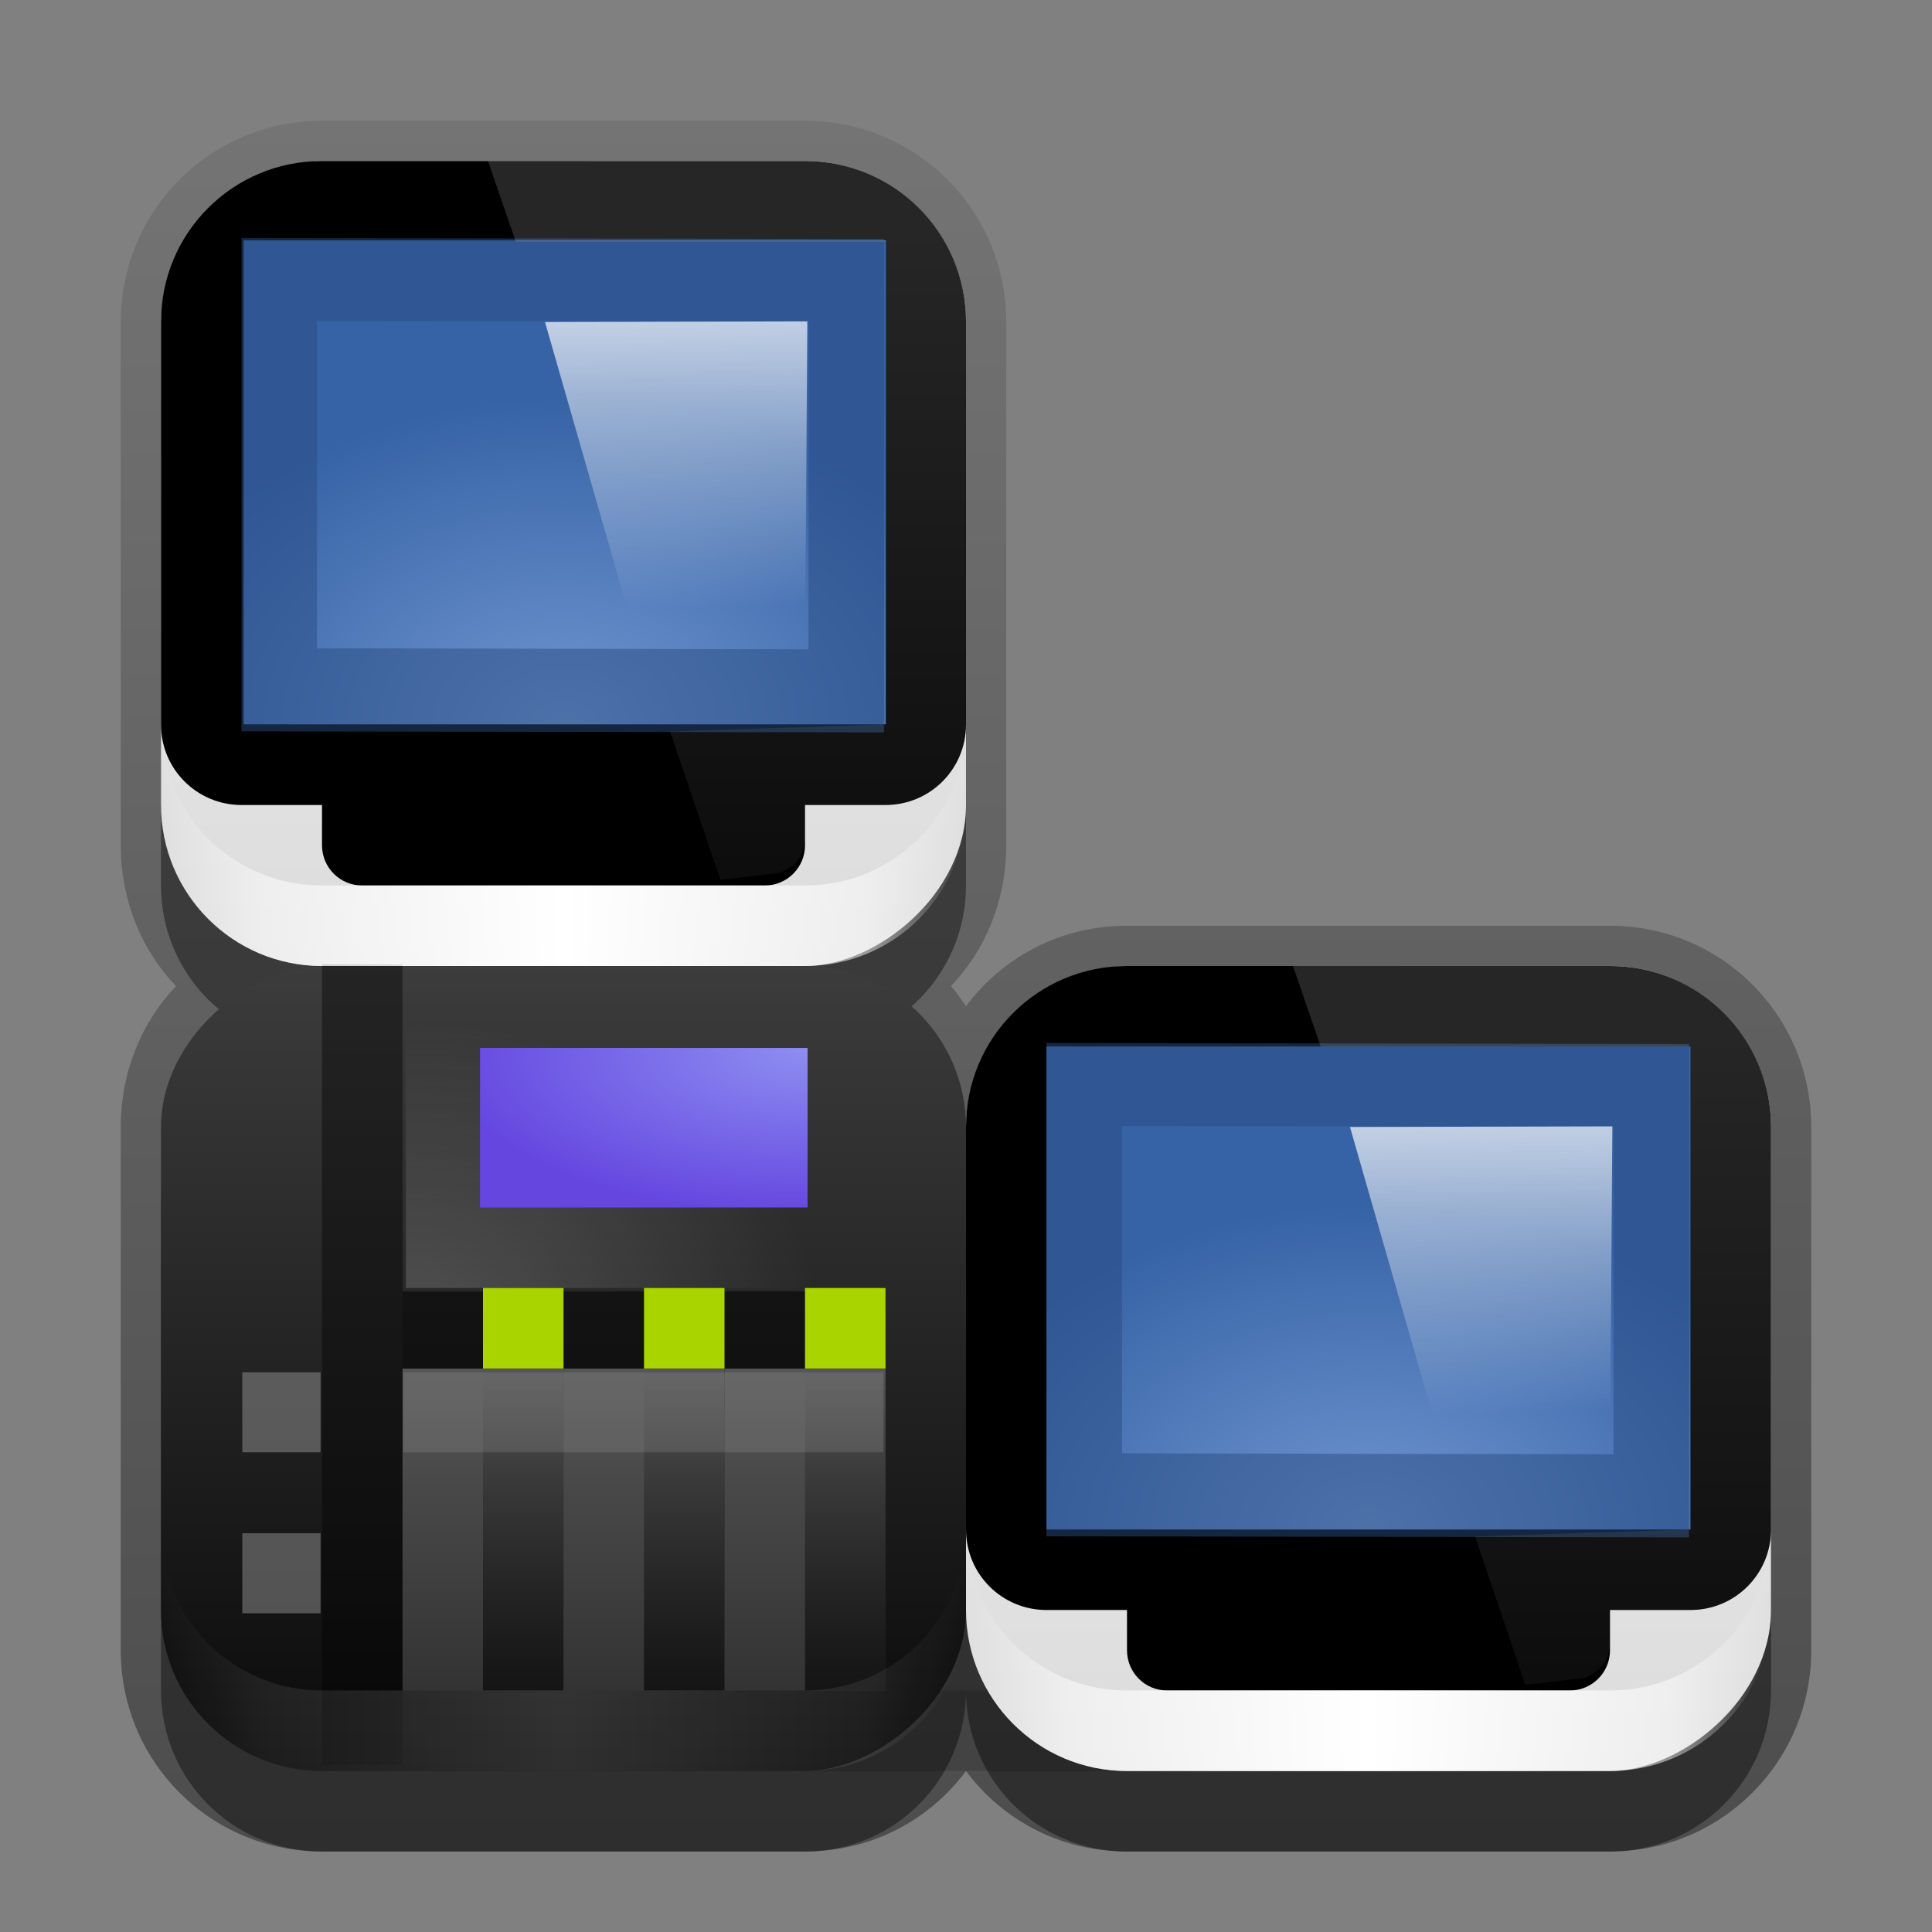 <?xml version="1.0" encoding="UTF-8"?>
<svg id="svg2" width="24" height="24" version="1.0" xmlns="http://www.w3.org/2000/svg" xmlns:cc="http://creativecommons.org/ns#" xmlns:dc="http://purl.org/dc/elements/1.1/" xmlns:rdf="http://www.w3.org/1999/02/22-rdf-syntax-ns#" xmlns:xlink="http://www.w3.org/1999/xlink">
 <rect width="100%" height="100%" fill="#808080" stroke="none"/>
 <defs id="defs4">
  <radialGradient id="radialGradient7013" cx="77.203" cy="-.562" r="21" gradientTransform="matrix(-.215 0 0 -.097 26.602 10.999)" gradientUnits="userSpaceOnUse">
   <stop id="stop3267" stop-color="#8d8df1" offset="0"/>
   <stop id="stop3269" stop-color="#6547e0" offset="1"/>
  </radialGradient>
  <radialGradient id="radialGradient7015" cx="34.521" cy="45" r="27" gradientTransform="matrix(.192 -1.5718e-8 0 .147 -1.584 8.046)" gradientUnits="userSpaceOnUse">
   <stop id="stop3739" stop-color="#fff" offset="0"/>
   <stop id="stop3741" stop-color="#fff" stop-opacity="0" offset="1"/>
  </radialGradient>
  <linearGradient id="linearGradient5892">
   <stop id="stop5894" stop-color="#333" offset="0"/>
   <stop id="stop5896" stop-color="#555" offset="1"/>
  </linearGradient>
  <linearGradient id="linearGradient3700">
   <stop id="stop3702" stop-color="#dcdcdc" offset="0"/>
   <stop id="stop3704" stop-color="#f0f0f0" offset="1"/>
  </linearGradient>
  <linearGradient id="linearGradient4594">
   <stop id="stop4596" stop-color="#fff" offset="0"/>
   <stop id="stop4598" stop-color="#fff" stop-opacity="0" offset="1"/>
  </linearGradient>
  <linearGradient id="linearGradient3175">
   <stop id="stop3177" stop-color="#7096d0" offset="0"/>
   <stop id="stop3179" stop-color="#3663a6" offset="1"/>
  </linearGradient>
  <linearGradient id="linearGradient3327">
   <stop id="stop3330" offset="0"/>
   <stop id="stop3333" stop-opacity="0" offset="1"/>
  </linearGradient>
  <radialGradient id="radialGradient3360" cx="48" cy="-15.894" r="35.938" gradientTransform="matrix(-.005 1.22 -1.384 -.006 26.241 -46.842)" gradientUnits="userSpaceOnUse" xlink:href="#linearGradient3175"/>
  <linearGradient id="linearGradient3380" x1="1" x2="11" y1="9" y2="9" gradientTransform="translate(-12 -1)" gradientUnits="userSpaceOnUse" xlink:href="#linearGradient3700"/>
  <linearGradient id="linearGradient3384" x1="10.733" x2="10.733" y1="4" y2="8.814" gradientTransform="matrix(.529 0 0 .529 1.654 1.796)" gradientUnits="userSpaceOnUse" xlink:href="#linearGradient4594"/>
  <linearGradient id="linearGradient3386" x1="10.733" x2="10.733" y1="1.777" y2="13.937" gradientTransform="translate(-4 5.3674e-8)" gradientUnits="userSpaceOnUse" xlink:href="#linearGradient4594"/>
  <linearGradient id="linearGradient4515" x1="10.733" x2="10.733" y1="1.777" y2="13.937" gradientTransform="translate(-3 1)" gradientUnits="userSpaceOnUse" xlink:href="#linearGradient4594"/>
  <linearGradient id="linearGradient4518" x1="10.571" x2="10.733" y1="2.04" y2="8.814" gradientTransform="matrix(.711 0 0 .529 1.467 .885)" gradientUnits="userSpaceOnUse" xlink:href="#linearGradient4594"/>
  <linearGradient id="linearGradient4524" x1="1" x2="11" y1="9" y2="9" gradientTransform="translate(-11 2e-7)" gradientUnits="userSpaceOnUse" xlink:href="#linearGradient3700"/>
  <linearGradient id="linearGradient4528" x1="1" x2="11" y1="9" y2="9" gradientTransform="translate(-21 2e-7)" gradientUnits="userSpaceOnUse">
   <stop id="stop4413" stop-color="#0a0a0a" offset="0"/>
   <stop id="stop4415" stop-color="#3c3c3c" offset="1"/>
  </linearGradient>
  <linearGradient id="linearGradient4555" x1="11.046" x2="11.046" y1="20" y2="16.989" gradientTransform="matrix(.667 0 0 1.333 -1 -7.667)" gradientUnits="userSpaceOnUse" xlink:href="#linearGradient5892"/>
  <linearGradient id="linearGradient4567" x1="5.5" x2="5.5" y1="16" y2="20" gradientTransform="translate(1,-35)" gradientUnits="userSpaceOnUse" xlink:href="#linearGradient3327"/>
  <linearGradient id="linearGradient4575" x1="11.046" x2="11.046" y1="20" y2="16.989" gradientTransform="matrix(.667 0 0 1.333 1 -7.667)" gradientUnits="userSpaceOnUse" xlink:href="#linearGradient5892"/>
  <linearGradient id="linearGradient4579" x1="5.5" x2="5.5" y1="16" y2="20" gradientTransform="translate(3,-35)" gradientUnits="userSpaceOnUse" xlink:href="#linearGradient3327"/>
  <linearGradient id="linearGradient4587" x1="11.046" x2="11.046" y1="20" y2="16.989" gradientTransform="matrix(.667 0 0 1.333 3 -7.667)" gradientUnits="userSpaceOnUse" xlink:href="#linearGradient5892"/>
  <linearGradient id="linearGradient4591" x1="5.5" x2="5.5" y1="16" y2="20" gradientTransform="translate(5,-35)" gradientUnits="userSpaceOnUse" xlink:href="#linearGradient3327"/>
  <linearGradient id="linearGradient4616" x1="11.375" x2="11.375" y1="22" y2="-9.817" gradientTransform="translate(-40)" gradientUnits="userSpaceOnUse" xlink:href="#linearGradient3327"/>
  <linearGradient id="linearGradient4638" x1="11.189" x2="11.189" y1="22" y2="-5.893" gradientTransform="translate(1,-1)" gradientUnits="userSpaceOnUse" xlink:href="#linearGradient3327"/>
  <linearGradient id="linearGradient3831">
   <stop id="stop3833" stop-color="#fff" offset="0"/>
   <stop id="stop3821" stop-color="#fff" stop-opacity=".498" offset=".75"/>
   <stop id="stop3835" stop-color="#fff" stop-opacity="0" offset="1"/>
  </linearGradient>
  <linearGradient id="linearGradient3073" x1="6" x2="11" y1="20" y2="20" gradientTransform="translate(31,-1)" gradientUnits="userSpaceOnUse" spreadMethod="reflect" xlink:href="#linearGradient3831"/>
  <linearGradient id="linearGradient3890" x1="6" x2="11" y1="20" y2="20" gradientTransform="translate(1,-1)" gradientUnits="userSpaceOnUse" spreadMethod="reflect" xlink:href="#linearGradient3831"/>
  <linearGradient id="linearGradient3894" x1="6" x2="11" y1="20" y2="20" gradientTransform="translate(1,-11)" gradientUnits="userSpaceOnUse" spreadMethod="reflect" xlink:href="#linearGradient3831"/>
  <linearGradient id="linearGradient3942" x1="1" x2="11" y1="9" y2="9" gradientTransform="translate(-21 10)" gradientUnits="userSpaceOnUse" xlink:href="#linearGradient3700"/>
  <radialGradient id="radialGradient3944" cx="48" cy="-15.894" r="35.938" gradientTransform="matrix(.001 -.113 .154 .001 19.422 22.467)" gradientUnits="userSpaceOnUse" xlink:href="#linearGradient3175"/>
  <linearGradient id="linearGradient3946" x1="10.571" x2="10.733" y1="2.04" y2="8.814" gradientTransform="matrix(.711 0 0 .529 11.467 10.885)" gradientUnits="userSpaceOnUse" xlink:href="#linearGradient4594"/>
  <linearGradient id="linearGradient3948" x1="10.733" x2="10.733" y1="1.777" y2="13.937" gradientTransform="translate(7 9)" gradientUnits="userSpaceOnUse" xlink:href="#linearGradient4594"/>
  <linearGradient id="linearGradient3950" x1="6" x2="11" y1="20" y2="20" gradientTransform="translate(11,-1)" gradientUnits="userSpaceOnUse" spreadMethod="reflect" xlink:href="#linearGradient3831"/>
 </defs>
 <g id="layer1" transform="translate(0,2)">
  <path id="rect4625" d="m4-0.5c-1.385 0-2.5 1.115-2.5 2.5v6.5c0 0.676 0.254 1.301 0.688 1.75-0.433 0.449-0.688 1.074-0.688 1.75v6.5c0 1.385 1.115 2.5 2.5 2.5h6c0.824 0 1.545-0.389 2-1 0.455 0.611 1.176 1 2 1h6c1.385 0 2.5-1.115 2.5-2.5v-6.5c0-1.385-1.115-2.5-2.5-2.5h-6c-0.824 0-1.545 0.389-2 1-0.064-0.086-0.114-0.173-0.188-0.25 0.433-0.449 0.688-1.074 0.688-1.75v-6.5c0-1.385-1.115-2.5-2.5-2.5h-6z" fill="url(#linearGradient4638)" opacity=".4"/>
  <path id="rect4618" d="m4 1c-1.108 0-2 0.892-2 2v6c0 1.108 0.892 2 2 2-1.108 0-2 0.892-2 2v6c0 1.108 0.892 2 2 2h6c1.108 0 2-0.892 2-2 0 1.108 0.892 2 2 2h6c1.108 0 2-0.892 2-2v-6c0-1.108-0.892-2-2-2h-6c-1.108 0-2 0.892-2 2 0-1.108-0.892-2-2-2 1.108 0 2-0.892 2-2v-6c0-1.108-0.892-2-2-2h-6z" opacity=".4"/>
  <rect id="rect3371" x="-39.5" y=".5" width="21" height="21.5" rx="2.5" ry="2.5" fill="url(#linearGradient4616)" opacity=".3"/>
  <rect id="rect2553" x="-39" y="2" width="20" height="20" rx="2.381" ry="2.326" opacity=".5"/>
  <path id="path3188" d="m4 20c-1.108 0-2-0.892-2-2v-1c0 1.108 0.892 2 2 2h16c1.108 0 2-0.892 2-2v1c0 1.108-0.892 2-2 2h-16z" fill-rule="evenodd" opacity=".15"/>
  <rect id="rect3196" transform="rotate(-90)" x="-10" y="2" width="10" height="10" rx="2" ry="2" fill="url(#linearGradient4524)"/>
  <path id="rect2568" transform="translate(0,-2)" d="m4 2c-1.108 0-2 0.892-2 2v5c0 0.554 0.446 1 1 1h1v0.5c0 0.277 0.223 0.5 0.5 0.5h5c0.277 0 0.5-0.223 0.5-0.5v-0.5h1c0.554 0 1-0.446 1-1v-5c0-1.108-0.892-2-2-2h-6z"/>
  <path id="path2573" transform="matrix(-.111 0 0 -.093 12.343 8.12)" d="m12.062 12.062v64.65h71.875v-64.65z" fill="url(#radialGradient3360)"/>
  <path id="path4577" d="m3 0.956-4e-7 6.129 7.981 0.013v-6.129zm0.938 1.031 6.106 0.013v4.066l-6.106-0.013z" fill="#2a4d82" opacity=".5"/>
  <path id="path4592" d="m6.77 2 1.198 4.173h2.032l0.029-4.181z" fill="url(#linearGradient4518)" fill-rule="evenodd" opacity=".7"/>
  <path id="path4602" transform="translate(0,-2)" d="m6.062 2 0.344 1h4.594v6l-2.676 0.086 0.624 1.843 0.739-0.086c0.185-0.081 0.312-0.191 0.312-0.469v-0.375h1c0.554 0 1-0.446 1-1v-5c0-1.108-0.892-2-2-2z" fill="url(#linearGradient4515)" fill-rule="evenodd" opacity=".15"/>
  <g id="g3366" transform="translate(31,9)">
   <rect id="rect3368" transform="rotate(-90)" x="-11" y="1" width="10" height="10" rx="2" ry="2" fill="url(#linearGradient3380)"/>
   <path id="path3370" d="m3 2c-0.554 0-1 0.446-1 1v5c0 0.554 0.446 1 1 1h1v0.5c0 0.277 0.223 0.5 0.5 0.5h3c0.277 0 0.5-0.223 0.5-0.5v-0.5h1c0.554 0 1-0.446 1-1v-5c0-0.554-0.446-1-1-1h-6z"/>
   <path id="path3372" transform="matrix(-.083 0 0 -.093 10.007 9.12)" d="m12.062 12.062v53.875h71.875v-53.875h-71.875z" fill="url(#radialGradient3360)"/>
   <path id="path3374" d="m3 2.956-4e-7 5.129 5.981 0.013 4e-7 -5.129-5.981-0.013zm0.938 1.031 4.106 0.013-4e-7 3.067-4.106-0.013 4e-7 -3.067z" fill="#12429a" opacity=".5"/>
   <path id="path3376" d="m5.769 3.912 1.041 3.173h1.19v-3.173h-2.231z" fill="url(#linearGradient3384)" fill-rule="evenodd" opacity=".7"/>
   <path id="path3378" d="m5.062 2 0.344 1h3.594v5h-1.906l0.594 1.844c0.185-0.081 0.312-0.191 0.312-0.469v-0.375h1c0.554 0 1-0.446 1-1v-5c0-0.554-0.446-1-1-1h-3.938z" fill="url(#linearGradient3386)" fill-rule="evenodd" opacity=".15"/>
  </g>
  <rect id="rect4526" transform="rotate(-90)" x="-20" y="2" width="10" height="10" rx="2" ry="2" fill="url(#linearGradient4528)"/>
  <path id="rect3273" d="m5.042 10.032v3.968h5.993v-3.782c-0.147-0.113-0.317-0.186-0.499-0.186h-5.494z" fill="url(#radialGradient7015)" opacity=".2"/>
  <rect id="rect3255" x="5.963" y="11.018" width="4.069" height="1.982" fill="url(#radialGradient7013)"/>
  <rect id="rect4532" x="5" y="15" width="2" height="4" fill="url(#linearGradient4555)"/>
  <rect id="rect4557" transform="scale(1,-1)" x="6" y="-19" width="1" height="4" fill="url(#linearGradient4567)" opacity=".6"/>
  <rect id="rect4569" x="7" y="15" width="2" height="4" fill="url(#linearGradient4575)"/>
  <rect id="rect4573" transform="scale(1,-1)" x="8" y="-19" width="1" height="4" fill="url(#linearGradient4579)" opacity=".6"/>
  <rect id="rect4581" x="9" y="15" width="2" height="4" fill="url(#linearGradient4587)"/>
  <rect id="rect4585" transform="scale(1,-1)" x="10" y="-19" width="1" height="4" fill="url(#linearGradient4591)" opacity=".6"/>
  <rect id="rect4593" x="4" y="9.98" width="1" height="9.938" opacity=".4"/>
  <rect id="rect4595" x="3.01" y="17.047" width=".972" height=".994" fill="#b3b3b3" opacity=".4"/>
  <rect id="rect4597" x="3.01" y="15.047" width=".972" height=".994" fill="#b3b3b3" opacity=".4"/>
  <rect id="rect4601" x="5.01" y="15.047" width="5.963" height=".994" fill="#b3b3b3" opacity=".2"/>
  <rect id="rect4640" x="5" y="14.043" width="5.982" height=".957" opacity=".521"/>
  <rect id="rect4642" x="6" y="14" width="1" height="1" fill="#aad400"/>
  <rect id="rect4644" x="8" y="14" width="1" height="1" fill="#aad400"/>
  <rect id="rect4646" x="10" y="14" width="1" height="1" fill="#aad400"/>
  <path id="path3235" d="m34 20c-1.108 0-2-0.892-2-2v-1c0 1.108 0.892 2 2 2h6c1.108 0 2-0.892 2-2v1c0 1.108-0.892 2-2 2z" fill="url(#linearGradient3073)" fill-rule="evenodd" opacity=".35"/>
  <path id="path3888" d="m4 20c-1.108 0-2-0.892-2-2v-1c0 1.108 0.892 2 2 2h6c1.108 0 2-0.892 2-2v1c0 1.108-0.892 2-2 2z" fill="url(#linearGradient3890)" fill-rule="evenodd" opacity=".15"/>
  <path id="path3892" d="m4 10c-1.108 0-2-0.892-2-2v-1c0 1.108 0.892 2 2 2h6c1.108 0 2-0.892 2-2v1c0 1.108-0.892 2-2 2z" fill="url(#linearGradient3894)" fill-rule="evenodd"/>
  <g id="g3896" transform="translate(31,9)">
   <rect id="rect3898" transform="rotate(-90)" x="-11" y="1" width="10" height="10" rx="2" ry="2" fill="url(#linearGradient3380)"/>
   <path id="path3900" d="m3 2c-0.554 0-1 0.446-1 1v5c0 0.554 0.446 1 1 1h1v0.5c0 0.277 0.223 0.5 0.5 0.5h3c0.277 0 0.5-0.223 0.5-0.5v-0.5h1c0.554 0 1-0.446 1-1v-5c0-0.554-0.446-1-1-1h-6z"/>
   <path id="path3902" transform="matrix(-.083 0 0 -.093 10.007 9.12)" d="m12.062 12.062v53.875h71.875v-53.875h-71.875z" fill="url(#radialGradient3360)"/>
   <path id="path3904" d="m3 2.956-4e-7 5.129 5.981 0.013 4e-7 -5.129-5.981-0.013zm0.938 1.031 4.106 0.013-4e-7 3.067-4.106-0.013 4e-7 -3.067z" fill="#12429a" opacity=".5"/>
   <path id="path3906" d="m5.769 3.912 1.041 3.173h1.19v-3.173h-2.231z" fill="url(#linearGradient3384)" fill-rule="evenodd" opacity=".7"/>
   <path id="path3908" d="m5.062 2 0.344 1h3.594v5h-1.906l0.594 1.844c0.185-0.081 0.312-0.191 0.312-0.469v-0.375h1c0.554 0 1-0.446 1-1v-5c0-0.554-0.446-1-1-1h-3.938z" fill="url(#linearGradient3386)" fill-rule="evenodd" opacity=".15"/>
  </g>
  <rect id="rect3928" transform="rotate(-90)" x="-20" y="12" width="10" height="10" rx="2" ry="2" fill="url(#linearGradient3942)"/>
  <path id="path3930" d="m14 10c-1.108 0-2 0.892-2 2v5c0 0.554 0.446 1 1 1h1v0.5c0 0.277 0.223 0.5 0.5 0.5h5c0.277 0 0.5-0.223 0.5-0.5v-0.5h1c0.554 0 1-0.446 1-1v-5c0-1.108-0.892-2-2-2h-6z"/>
  <path id="path3932" d="m21 17v-6h-8v6z" fill="url(#radialGradient3944)"/>
  <path id="path3934" d="m13 10.956v6.129l7.981 0.013v-6.129zm0.938 1.031 6.106 0.013v4.066l-6.106-0.013z" fill="#2a4d82" opacity=".5"/>
  <path id="path3936" d="m16.77 12 1.198 4.173h2.032l0.029-4.181z" fill="url(#linearGradient3946)" fill-rule="evenodd" opacity=".7"/>
  <path id="path3938" d="m16.062 10 0.344 1h4.594v6l-2.676 0.086 0.624 1.843 0.739-0.086c0.185-0.081 0.312-0.191 0.312-0.469v-0.375h1c0.554 0 1-0.446 1-1v-5c0-1.108-0.892-2-2-2z" fill="url(#linearGradient3948)" fill-rule="evenodd" opacity=".15"/>
  <path id="path3940" d="m14 20c-1.108 0-2-0.892-2-2v-1c0 1.108 0.892 2 2 2h6c1.108 0 2-0.892 2-2v1c0 1.108-0.892 2-2 2z" fill="url(#linearGradient3950)" fill-rule="evenodd"/>
 </g>
</svg>
